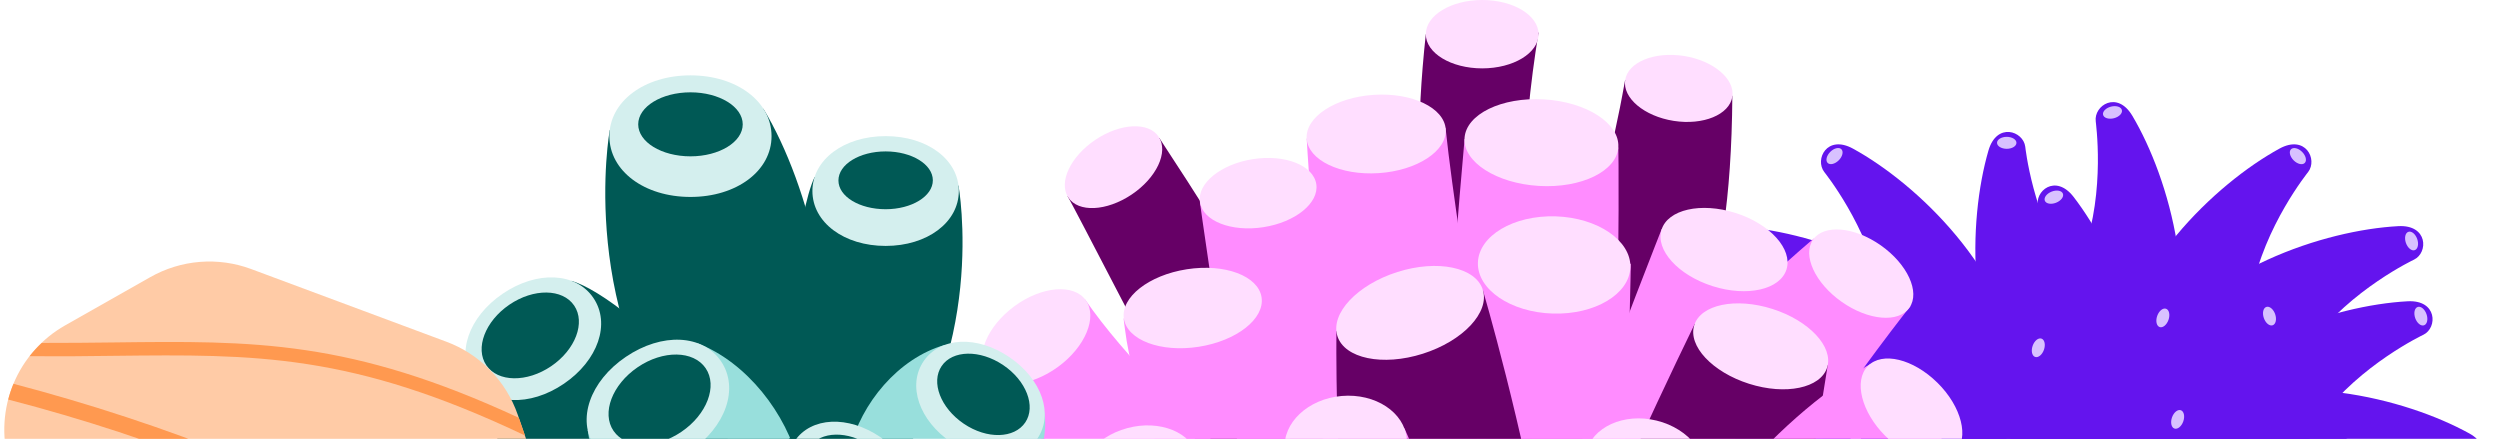 <svg fill="none" height="99" viewBox="0 0 564 99" width="564" xmlns="http://www.w3.org/2000/svg" xmlns:xlink="http://www.w3.org/1999/xlink"><clipPath id="a"><path d="m368 23h196v160h-196z"/></clipPath><clipPath id="b"><path d="m372 23h188.26v161.84h-188.26z"/></clipPath><clipPath id="c"><path d="m210 0h240v208h-240z"/></clipPath><clipPath id="d"><path d="m105 17h132v120h-132z"/></clipPath><clipPath id="e"><path d="m0 59h139v77h-139z"/></clipPath><g clip-path="url(#a)"><path d="m383.876 178.994c2.183.061 4.356-.316 6.391-1.11 2.035-.793 3.89-1.986 5.455-3.508 1.566-1.522 2.81-3.343 3.659-5.354.849-2.012 1.287-4.173 1.286-6.356 0 4.33 1.721 8.483 4.784 11.545s7.217 4.783 11.549 4.783 8.486-1.721 11.549-4.783 4.784-7.215 4.784-11.545c0 4.33 1.721 8.483 4.784 11.545s7.218 4.783 11.55 4.783 8.486-1.721 11.549-4.783 4.784-7.215 4.784-11.545c0 4.33 1.721 8.483 4.784 11.545s7.217 4.783 11.549 4.783 8.487-1.721 11.55-4.783 4.784-7.215 4.784-11.545c0 4.33 1.721 8.483 4.784 11.545s7.217 4.783 11.549 4.783 8.486-1.721 11.549-4.783 4.784-7.215 4.784-11.545c-.001 2.183.437 4.344 1.286 6.356.849 2.011 2.093 3.832 3.659 5.354 1.565 1.522 3.42 2.715 5.455 3.508 2.035.794 4.208 1.171 6.391 1.11 8.896-.245 15.876-7.767 15.876-16.666v-7.826c0-8.661-3.442-16.967-9.568-23.091s-14.435-9.564-23.099-9.564c-8.663 0-16.972-3.441-23.099-9.565-6.126-6.124-9.567-14.43-9.567-23.091v-8.191h-65.334v8.197c0 8.661-3.441 16.966-9.567 23.09-6.127 6.125-14.436 9.565-23.099 9.565-8.664 0-16.973 3.44-23.099 9.565-6.126 6.124-9.568 14.43-9.568 23.09v7.821c0 8.899 6.98 16.421 15.876 16.666z" fill="#d8c1ff"/><g clip-path="url(#b)"><g fill="#6414ee"><path d="m508.03 65.722c-1.22 6.42 2.06 14.54-3.54 25.74-5.6 11.2-14.11 13.8-20.47 10.749-6.36-3.05-8.88-9.43-7.8-17.75 3-23.45 23.56-43 38-50.92 5.91-3.25 8.69 2.43 6.49 5.27.04-.03-9.89 12.18-12.68 26.91z"/><path d="m466.94 61.098c3.67 5.41 11.74 8.83 15.7 20.7s-.22 19.74-6.87 22.08-13-.38-18.07-7c-14.44-18.73-13.72-47-9.11-62.9 1.88-6.48 7.87-4.43 8.31-.87 0-.03 1.62 15.61 10.04 27.99z"/><path d="m521.49 77.309c-3.89 5.26-4.44 14-14.35 21.66-9.91 7.66-18.7 6.33-23.11.82-4.41-5.51-3.91-12.35.67-19.38 12.9-19.82 39.85-28.5 56.35-29.39 6.73-.37 6.78 6 3.56 7.55 0 0-14.23 6.71-23.12 18.74z"/><path d="m523.59 94.259c-3.88 5.26-4.44 14-14.34 21.66s-18.7 6.33-23.11.82-3.92-12.35.66-19.38c12.9-19.82 39.85-28.5 56.35-29.39 6.73-.37 6.78 6 3.57 7.55 0 0-14.23 6.71-23.13 18.74z"/><path d="m526.51 109.722c-6.08 2.4-11.18 9.52-23.64 10.78s-19.21-4.54-20-11.55 3.21-12.55 10.82-16.09c21.44-10 48.9-3.07 63.37 4.91 5.9 3.26 2.59 8.65-1 8.3-.01.03-15.63-1.82-29.55 3.65z"/><path d="m521 128.719c-6.49-.76-14.36 3.1-25.92-1.68s-14.79-13.09-12.2-19.65 8.77-9.53 17.14-9.06c23.61 1.35 44.54 20.42 53.52 34.29 3.66 5.66-1.8 8.85-4.79 6.85 0-.01-12.93-9.02-27.75-10.75z"/><path d="m424.24 65.722c1.22 6.42-2.07 14.54 3.53 25.74 5.6 11.2 14.12 13.8 20.48 10.749 6.36-3.05 8.88-9.43 7.8-17.75-3-23.45-23.56-43-38-50.92-5.91-3.25-8.69 2.43-6.49 5.27-.04-.03 9.88 12.18 12.68 26.91z"/><path d="m470 56.96c-2.21 6.15-9.18 11.47-10 24s5.12 19.07 12.15 19.68 12.44-3.6 15.75-11.31c9.32-21.74 1.58-49-6.83-63.19-3.44-5.81-8.73-2.33-8.27 1.23-.05-.04 2.27 15.51-2.8 29.59z"/><path d="m410.82 77.309c3.89 5.26 4.44 14 14.34 21.66 9.9 7.66 18.71 6.33 23.12.82 4.41-5.51 3.91-12.35-.67-19.38-12.9-19.82-39.85-28.5-56.35-29.39-6.73-.37-6.78 6-3.56 7.55-.04 0 14.18 6.71 23.12 18.74z"/><path d="m408.68 94.259c3.88 5.26 4.44 14 14.34 21.66s18.7 6.33 23.11.82 3.92-12.35-.66-19.38c-12.9-19.82-39.85-28.5-56.35-29.39-6.74-.37-6.78 6-3.57 7.55 0 0 14.27 6.71 23.13 18.74z"/><path d="m405.76 109.722c6.08 2.4 11.18 9.52 23.63 10.78s19.22-4.54 20-11.55-3.21-12.55-10.82-16.09c-21.44-10-48.9-3.07-63.37 4.91-5.91 3.26-2.6 8.65 1 8.3.02.03 15.62-1.82 29.56 3.65z"/><path d="m411.27 128.719c6.49-.76 14.36 3.1 25.92-1.68s14.79-13.09 12.2-19.65-8.77-9.53-17.14-9.06c-23.62 1.35-44.54 20.42-53.52 34.29-3.66 5.66 1.8 8.85 4.79 6.85 0-.01 12.88-9.02 27.75-10.75z"/><path d="m429.29 113.641c6.38 1.43 12.52 7.68 25 7s18.28-7.45 18-14.5c-.28-7.051-5.12-11.9-13.18-14.22-22.72-6.55-48.78 4.52-61.85 14.64-5.33 4.13-1.22 8.95 2.25 8.05.03-.01 15.18-4.25 29.78-.97z"/><path d="m460.64 76.411c-1.45 6.38-7.72 12.5-7.06 25.0.66 12.5 7.4 18.3 14.45 18.05s11.91-5.08 14.26-13.14c6.6-22.709-4.4-48.79-14.48-61.89-4.11-5.34-8.94-1.25-8 2.23-.05 0 4.15 15.16.83 29.75z"/><path d="m507.82 112.642c-6.38 1.43-12.52 7.68-25 7s-18.28-7.46-18-14.51c.28-7.05 5.11-11.89 13.17-14.22 22.73-6.54 48.79 4.53 61.85 14.65 5.33 4.13 1.23 8.94-2.25 8.05-.02 0-15.16-4.25-29.77-.97z"/><path d="m454.48 131.53c-4.53-4.71-13.06-6.72-19-17.77s-3.11-19.5 3.06-22.92 12.83-1.79 19 3.9c17.38 16 21.43 44.06 19.55 60.48-.77 6.7-7 5.68-8 2.25-.01 0-4.27-15.15-14.61-25.94z"/></g><path d="m519.95 36.768c.527-.527.261-1.648-.594-2.503-.855-.855-1.976-1.121-2.503-.594-.528.527-.262 1.648.594 2.503.855.855 1.975 1.121 2.503.594z" fill="#d8c1ff"/><path d="m452.72 33.571c1.21 0 2.19-.604 2.19-1.35s-.98-1.35-2.19-1.35c-1.209 0-2.19.604-2.19 1.35s.981 1.35 2.19 1.35z" fill="#d8c1ff"/><path d="m544.774 56.433c.704-.247.95-1.372.55-2.513-.4-1.141-1.295-1.867-1.998-1.62-.704.246-.95 1.372-.55 2.513s1.295 1.867 1.998 1.62z" fill="#d8c1ff"/><path d="m546.871 73.386c.703-.246.95-1.372.55-2.513-.4-1.141-1.295-1.867-1.999-1.62-.703.247-.949 1.372-.549 2.513.4 1.141 1.294 1.867 1.998 1.62z" fill="#d8c1ff"/><path d="m414.822 36.165c.855-.855 1.121-1.976.594-2.503s-1.648-.261-2.503.594c-.855.855-1.121 1.976-.594 2.503s1.648.261 2.503-.594z" fill="#d8c1ff"/><path d="m476.912 26.672c1.172-.301 1.971-1.13 1.785-1.853-.185-.722-1.285-1.064-2.457-.763-1.171.301-1.97 1.131-1.785 1.853.186.722 1.286 1.063 2.457.762z" fill="#d8c1ff"/><path d="m389.482 54.787c.4-1.141.154-2.267-.55-2.513-.703-.247-1.598.479-1.998 1.62-.4 1.141-.154 2.267.55 2.513.704.246 1.598-.479 1.998-1.621z" fill="#d8c1ff"/><path d="m423.77 75.064c.4-1.141.154-2.267-.55-2.513s-1.598.479-1.998 1.62c-.4 1.141-.154 2.267.55 2.513.703.246 1.598-.479 1.998-1.62z" fill="#d8c1ff"/><path d="m387.374 71.732c.4-1.141.154-2.267-.55-2.513-.703-.247-1.598.479-1.998 1.62s-.154 2.267.55 2.513c.704.246 1.598-.479 1.998-1.621z" fill="#d8c1ff"/><path d="m463.845 45.738c1.126-.441 1.818-1.362 1.546-2.056s-1.405-.899-2.531-.458c-1.126.441-1.819 1.362-1.547 2.056.272.694 1.406.899 2.532.458z" fill="#d8c1ff"/><path d="m512.722 73.379c.704-.247.95-1.372.55-2.513-.4-1.141-1.295-1.867-1.998-1.62-.704.246-.95 1.372-.55 2.513s1.294 1.867 1.998 1.62z" fill="#d8c1ff"/><path d="m461.115 78.904c.4-1.141.154-2.267-.55-2.513-.703-.246-1.598.479-1.998 1.62-.4 1.141-.154 2.267.55 2.513.703.247 1.598-.479 1.998-1.62z" fill="#d8c1ff"/><path d="m438.603 95.056c.4-1.141.154-2.267-.55-2.513-.704-.247-1.598.479-1.998 1.62-.4 1.141-.154 2.267.55 2.513.703.246 1.598-.479 1.998-1.621z" fill="#d8c1ff"/><path d="m419.693 100.51c.4-1.142.153-2.267-.55-2.514-.704-.246-1.598.479-1.998 1.621-.4 1.141-.154 2.266.549 2.513.704.247 1.599-.479 1.999-1.62z" fill="#d8c1ff"/><path d="m492.55 95.061c.4-1.141.153-2.267-.55-2.513-.704-.247-1.599.479-1.998 1.62-.4 1.141-.154 2.267.549 2.513.704.246 1.599-.479 1.999-1.62z" fill="#d8c1ff"/><path d="m489.213 72.166c.4-1.141.154-2.267-.55-2.513-.703-.247-1.598.479-1.998 1.62-.4 1.141-.154 2.267.55 2.513.704.246 1.598-.479 1.998-1.621z" fill="#d8c1ff"/></g></g><g clip-path="url(#c)"><path d="m344.549 177.03h16.203c-17.846-61.82-21.262-123.71-13.653-169.674l-25.434.361c-4.482 41.093 2.131 60.296 5.606 90.695 4.023 33.295 9.65 59.364 17.278 78.618z" fill="#606"/><path d="m334.382 15.425c7.03 0 12.717-3.448 12.717-7.707 0-4.26-5.687-7.717-12.717-7.717-7.031 0-12.717 3.458-12.717 7.717 0 4.26 5.696 7.707 12.717 7.707z" fill="#ffdeff"/><path d="m304.396 135.506 31.589 6.435c3.754-33.296-6.682-82.687-9.869-113.106l-31.33 2.436c0 .391 4.412 70.389 9.61 104.236z" fill="#ff8cff"/><path d="m344.29 179.306-39.405-17.209c20.634-47.107 49.682-75.541 61.742-144.066l24.189 3.588c-.318 47.868-10.954 57.229-18.712 85.624-8.594 30.97-17.815 54.904-27.814 72.063z" fill="#606"/><path d="m390.817 21.82c.627-4.009-4.293-8.168-10.955-9.201-6.662-1.032-12.607 1.403-13.225 5.442-.617 4.039 4.302 8.168 10.955 9.211 6.652 1.042 12.577-1.403 13.225-5.452z" fill="#ffdeff"/><path d="m326.674 194.72c12.458-53.582 48.109-142.703 48.209-143.064l28.252 8.73s-21.211 73.697-35.542 106.24c-3.515 8.074-9.219 14.988-16.457 19.952-7.239 4.963-15.72 7.774-24.472 8.111z" fill="#ff8cff"/><path d="m363.391 180.447-37.843-19.283c13.614-48.72 83.652-107.373 83.652-107.373l21.789 15.264c-.189.291-46.148 57.77-67.598 111.391z" fill="#ff8cff"/><path d="m430.78 69.397c2.44-3.518-.448-9.802-6.453-14.032-6.005-4.229-12.857-4.821-15.306-1.303-2.45 3.518.458 9.802 6.463 14.032 6.005 4.23 12.856 4.821 15.296 1.303z" fill="#ffdeff"/><path d="m363.391 180.448c-2.793.358-5.631-.005-8.246-1.056-2.614-1.051-4.92-2.755-6.7-4.951-1.779-2.196-2.974-4.812-3.471-7.601s-.28-5.66.631-8.342c12.209-35.78 36.617-85.132 36.727-85.433l30.005 9.311c-.787 4.37-5.557 38.005-13.096 66.501-2.182 8.252-6.758 15.663-13.143 21.286s-14.291 9.204-22.707 10.285z" fill="#606"/><path d="m412.207 82.897c1.454-4.661-4.073-10.564-12.348-13.2-8.276-2.636-16.173-1.002-17.637 3.668-1.464 4.671 4.073 10.574 12.349 13.21 8.275 2.636 16.162.982 17.636-3.678z" fill="#ffdeff"/><path d="m339.132 194.34c4.671-6.806 36.329-85.925 82.865-112.254l19.08 20.045c-.996 1.002-38.4 45.102-60.747 71.812-5.09 6.085-11.38 11.039-18.472 14.55-7.091 3.511-14.83 5.502-22.726 5.847z" fill="#ff8cff"/><path d="m441.077 102.131c3.246-3.308 1.494-10.374-3.983-15.776-5.478-5.402-12.449-7.096-15.695-3.788-3.247 3.308-1.484 10.383 3.934 15.786 5.417 5.402 12.498 7.136 15.744 3.779z" fill="#ffdeff"/><path d="m324.324 146.762 33.162 6.395c8.624-35.922 7.688-118.699 7.608-119.871l-34.686-1.924c0 .411-7.249 77.526-6.084 115.401z" fill="#ff8cff"/><path d="m365.094 33.205c.319-5.392-7.19-10.223-16.77-10.784s-17.587 3.348-17.926 8.74c-.338 5.392 7.2 10.213 16.781 10.784 9.58.571 17.606-3.358 17.915-8.74z" fill="#ffdeff"/><path d="m327.899 195.401 12.996-8.699c-14.42-48.57-45.152-103.544-79.359-155.582l-20.694 13.18c2.47 3.648 70.835 139.716 87.057 151.101z" fill="#606"/><path d="m255.271 43.909c5.637-3.768 8.385-9.592 6.145-13.03-2.241-3.438-8.634-3.127-14.271.641-5.636 3.768-8.395 9.592-6.144 13.029 2.25 3.438 8.634 3.127 14.27-.641z" fill="#ffdeff"/><path d="m311.039 39.058c8.664-.571 15.425-5.011 15.117-9.872-.309-4.861-7.599-8.359-16.262-7.788-8.664.571-15.426 5.011-15.108 9.872.319 4.861 7.599 8.359 16.253 7.788z" fill="#ffdeff"/><path d="m326.674 193.136c7.9.993 15.875-1.125 22.26-5.909 6.385-4.785 10.687-11.868 12.007-19.769 5.746-32.824 6.971-107.462 6.971-107.954l-34.406-.251c-.09.471.876 91.587-6.832 133.882z" fill="#ff8cff"/><path d="m367.812 60.296c.18-6.014-7.369-11.195-16.869-11.486-9.501-.291-17.348 4.39-17.527 10.444-.18 6.054 7.379 11.195 16.879 11.486 9.501.291 17.338-4.39 17.517-10.444z" fill="#ffdeff"/><path d="m296.29 175.196h28.322c-10.685-27.191-27.545-132.9-27.605-133.201l-26.3 3.658s12.498 91.948 25.583 129.543z" fill="#ff8cff"/><path d="m285.008 51.255c7.249-1.123 12.597-5.472 11.95-9.712-.648-4.24-7.051-6.775-14.301-5.643-7.249 1.133-12.597 5.472-11.95 9.712s7.051 6.765 14.301 5.643z" fill="#ffdeff"/><path d="m317.124 193.337c.846-33.506-26.948-80.091-32.236-122.747-.249-1.884-.398-3.157-.468-3.538l-30.931 4.811c0 .371.149 1.183.299 2.375 3.485 28.134 29.526 71.852 42.014 104.366 1.666 4.332 4.593 8.056 8.397 10.685 3.805 2.629 8.31 4.04 12.925 4.048z" fill="#ff8cff"/><path d="m270.418 78.236c8.574-1.333 14.938-6.334 14.191-11.165-.747-4.831-8.285-7.657-16.87-6.324-8.584 1.333-14.937 6.334-14.191 11.155.747 4.821 8.296 7.667 16.87 6.334z" fill="#ffdeff"/><path d="m319.623 193.517h2.29c-3.585-7.447-2.928-38.637-7.24-46.726-15.933-29.236-50.957-51.937-69.908-79.259l-22.178 16.557c18.225 26.136 35.046 53.236 50.39 81.183l2.799 4.31c4.765 7.324 11.264 13.341 18.912 17.51 7.649 4.169 16.207 6.359 24.905 6.374z" fill="#ff8cff"/><path d="m238.68 82.776c6.175-4.51 8.963-11.225 6.274-15.034s-9.958-3.177-16.093 1.333c-6.134 4.51-8.962 11.225-6.274 15.034 2.689 3.809 9.889 3.177 16.093-1.333z" fill="#ffdeff"/><path d="m315.789 194.991c-22.506-40.913-79.837-95.005-82.656-98.954l-20.554 18.552c10.128 8.389 31.738 28.915 54.115 58.713 4.29 5.69 9.718 10.412 15.933 13.861 6.274 3.448 21.311 7.557 33.162 7.828z" fill="#ff8cff"/><path d="m228.851 113.737c6.175-4.51 8.445-11.977 5.069-16.668-3.376-4.691-11.103-4.841-17.278-.331-6.174 4.511-8.444 11.967-5.078 16.658s11.113 4.841 17.287.341z" fill="#ffdeff"/><path d="m323.507 194.44 17.836.751c29.278-7.286-6.693-129.372-6.822-129.813l-33.032 9.351s-1.225 116.393 22.018 119.711z" fill="#606"/><path d="m259.693 116.864c7.359-2.005 12.129-8.148 10.636-13.741-1.494-5.593-8.664-8.519-16.024-6.535-7.359 1.984-12.129 8.149-10.645 13.741 1.483 5.593 8.674 8.519 16.033 6.535z" fill="#ffdeff"/><path d="m320.988 79.8c9.062-2.877 15.127-9.331 13.533-14.423-1.593-5.091-10.227-6.886-19.279-4.009-9.053 2.877-15.117 9.331-13.534 14.423 1.583 5.091 10.227 6.886 19.28 4.009z" fill="#ffdeff"/><path d="m316.855 96.658c-11.95-4.47-26.45 7.156-26.45 7.156 0 1.483 10.427 23.754 12.847 67.503.368 6.344 5.825 23.623 24.338 24.114 34.965.912 21.132-26.51-10.735-98.773z" fill="#ff8cff"/><g fill="#ffdeff"><path d="m304.546 111.151c7.598-.661 13.354-6.083 12.836-12.107-.517-6.024-7.1-10.373-14.708-9.712-7.609.661-13.355 6.084-12.837 12.107.518 6.024 7.101 10.324 14.709 9.712z"/><path d="m384.593 108.816c1.414-5.873-3.446-12.117-10.865-13.931s-14.579 1.463-15.993 7.336c-1.415 5.874 3.435 12.118 10.854 13.932s14.59-1.464 16.004-7.337z"/><path d="m403.036 60.778c1.424-4.57-3.725-10.273-11.512-12.739-7.788-2.466-15.257-.782-16.681 3.779s3.734 10.263 11.522 12.739 15.246.782 16.671-3.779z"/></g></g><g clip-path="url(#d)"><path d="m137.56 29.35s-7.77 42.72 19.77 75.15c1.13 1.329 2.532 2.4 4.111 3.14 1.579.741 3.299 1.134 5.043 1.153 1.745.019 3.472-.337 5.067-1.043s3.02-1.746 4.179-3.05c1.55-1.74 10.05-2.12 10.42-4.43 4.18-26.9-3.28-58.16-13.92-75.72" fill="#005955"/><path d="m155.77 44.43c-10.43 0-18.29-5.89-18.29-13.71s7.86-13.72 18.29-13.72 18.29 5.9 18.29 13.72-7.87 13.71-18.29 13.71z" fill="#d4efee"/><g fill="#005955"><path d="m155.77 35.27c6.51 0 11.79-3.24 11.79-7.22s-5.28-7.22-11.79-7.22-11.79 3.23-11.79 7.22 5.27 7.22 11.79 7.22z"/><path d="m216.23 41.86s-10.84 2.13-32.46-1.9c-3.57 7.31-8.41 40.07-4.63 64.37.332 2.077 1.253 4.016 2.653 5.586 1.401 1.57 3.222 2.705 5.248 3.272 2.026.566 4.172.539 6.184-.077 2.011-.617 3.804-1.797 5.165-3.401 24.86-29.28 17.85-67.86 17.85-67.86"/><path d="m105.57 83.25s7.46-5.05 23.3-19.89c12.4 3.35 57.32 43.22 27.23 62.34s-50.53-42.45-50.53-42.45z"/></g><path d="m183.28 43.09c0-7.06 7.1-12.38 16.52-12.38s16.51 5.32 16.51 12.38-7.11 12.39-16.51 12.39-16.52-5.32-16.52-12.39z" fill="#d4efee"/><path d="m199.8 47.2c5.88 0 10.65-2.92 10.65-6.52s-4.77-6.52-10.65-6.52-10.65 2.92-10.65 6.55 4.76 6.49 10.65 6.49z" fill="#005955"/><path d="m213.11 77.82c-21 6.07-33.37 40.59-8 48.06 19.19 5.64 31.57-20.26 30.64-31.61-.93-11.35-13.84-14.31-22.64-16.45z" fill="#98dfdc"/><path d="m208.37 81.48c3.74-5.48 12.07-5.87 19.38-.89s10 12.87 6.29 18.35c-3.71 5.48-12.06 5.87-19.38.9-7.32-4.97-10.02-12.87-6.29-18.36z" fill="#d4efee"/><path d="m231.3 95.3c2.46-3.64.23-9.44-5-12.95s-11.41-3.4-13.87.24-.24 9.45 5 13 11.41 3.36 13.87-.29z" fill="#005955"/><path d="m127.22 86.57c-7.72 5.25-16.51 4.85-20.45-.94s-1.08-14.12 6.64-19.37 16.51-4.85 20.45.94 1.07 14.12-6.64 19.37z" fill="#d4efee"/><path d="m124.35 82.61c5.47-3.72 7.79-9.84 5.18-13.68s-9.15-3.92-14.62-.19-7.79 9.84-5.19 13.67 9.16 3.92 14.63.2z" fill="#005955"/><path d="m157.38 77.45c22.25 8.61 35.75 46.36 8.88 53.21-28.38 7.24-33.68-33.64-33.68-33.64s7.65-4.74 24.8-19.57z" fill="#98dfdc"/><path d="m155.66 101.82c-8.1 5.51-17.32 5.09-21.46-1-4.14-6.09-1.14-14.81 7-20.32s17.33-5.09 21.46 1 1.1 14.81-7 20.32z" fill="#d4efee"/><path d="m153.75 97.401c5.74-3.9 8.18-10.33 5.44-14.34s-9.6-4.12-15.34-.21-8.18 10.33-5.44 14.35c2.74 4.02 9.6 4.11 15.34.2z" fill="#005955"/><path d="m206.35 113.71s-6.88-4.47-22.37-17.81c-16 5.48-21.9 26.34-11.8 36.11s31.11 8.17 34.18-18.28" fill="#005955"/><path d="m179.26 99.51c3.73-5.48 12.06-5.86 19.37-.89 7.31 4.97 10 12.87 6.29 18.36s-12.06 5.87-19.38.89-10.02-12.87-6.28-18.36z" fill="#d4efee"/><path d="m201.5 113.63c2.46-3.65.23-9.45-5-13-5.23-3.55-11.42-3.4-13.87.25-2.45 3.65-.24 9.44 5 13s11.41 3.39 13.87-.25z" fill="#005955"/></g><g clip-path="url(#e)"><path d="m1.12 107.153-11.78 9.55c-.443.443-.79.972-1.02 1.555-.23.583-.338 1.207-.317 1.833s.17 1.241.437 1.807c.268.567.649 1.072 1.12 1.485l7.86 6.87c.492.431 1.07.751 1.697.939.626.188 1.286.24 1.933.151l32.55-4.42c.851-.118 1.717.006 2.5.36l18.41 8.3c.942.424 1.999.515 3 .26l21.33-5.4c.248-.068.503-.112.76-.13l36-2.87c.391-.03.784-.01 1.17.06l8.51 1.52c.845.152 1.715.063 2.511-.257.797-.32 1.487-.858 1.992-1.552s.805-1.516.864-2.372c.06-.856-.123-1.712-.527-2.469l-9.67-18.23-3.65-10.59c-1.305-3.765-3.428-7.194-6.215-10.041-2.787-2.848-6.169-5.043-9.905-6.429l-44-16.38c-3.701-1.381-7.66-1.933-11.598-1.616-3.938.316-7.758 1.493-11.192 3.446l-19.22 10.89c-5.233 2.972-9.326 7.602-11.633 13.16-2.307 5.558-2.697 11.726-1.107 17.53.204.527.236 1.106.09 1.652s-.461 1.032-.9 1.388z" fill="#ffcba6"/><g fill="#ff9950"><path d="m118.44 98.254-1.4-4c-38-17.62-59.81-17.39-91.3-17-5.13.06-10.54.12-16.32.11-.993.927-1.913 1.93-2.75 3 6.84.05 13.16 0 19.11-.09 31.81-.35 53.58-.62 92.66 17.98z"/><path d="m104.66 128.282c-33.3-19.55-67.94-32.84-101.62-41.7-.483 1.156-.881 2.346-1.19 3.56 33.591 8.676 65.914 21.675 96.16 38.67z"/></g></g></svg>